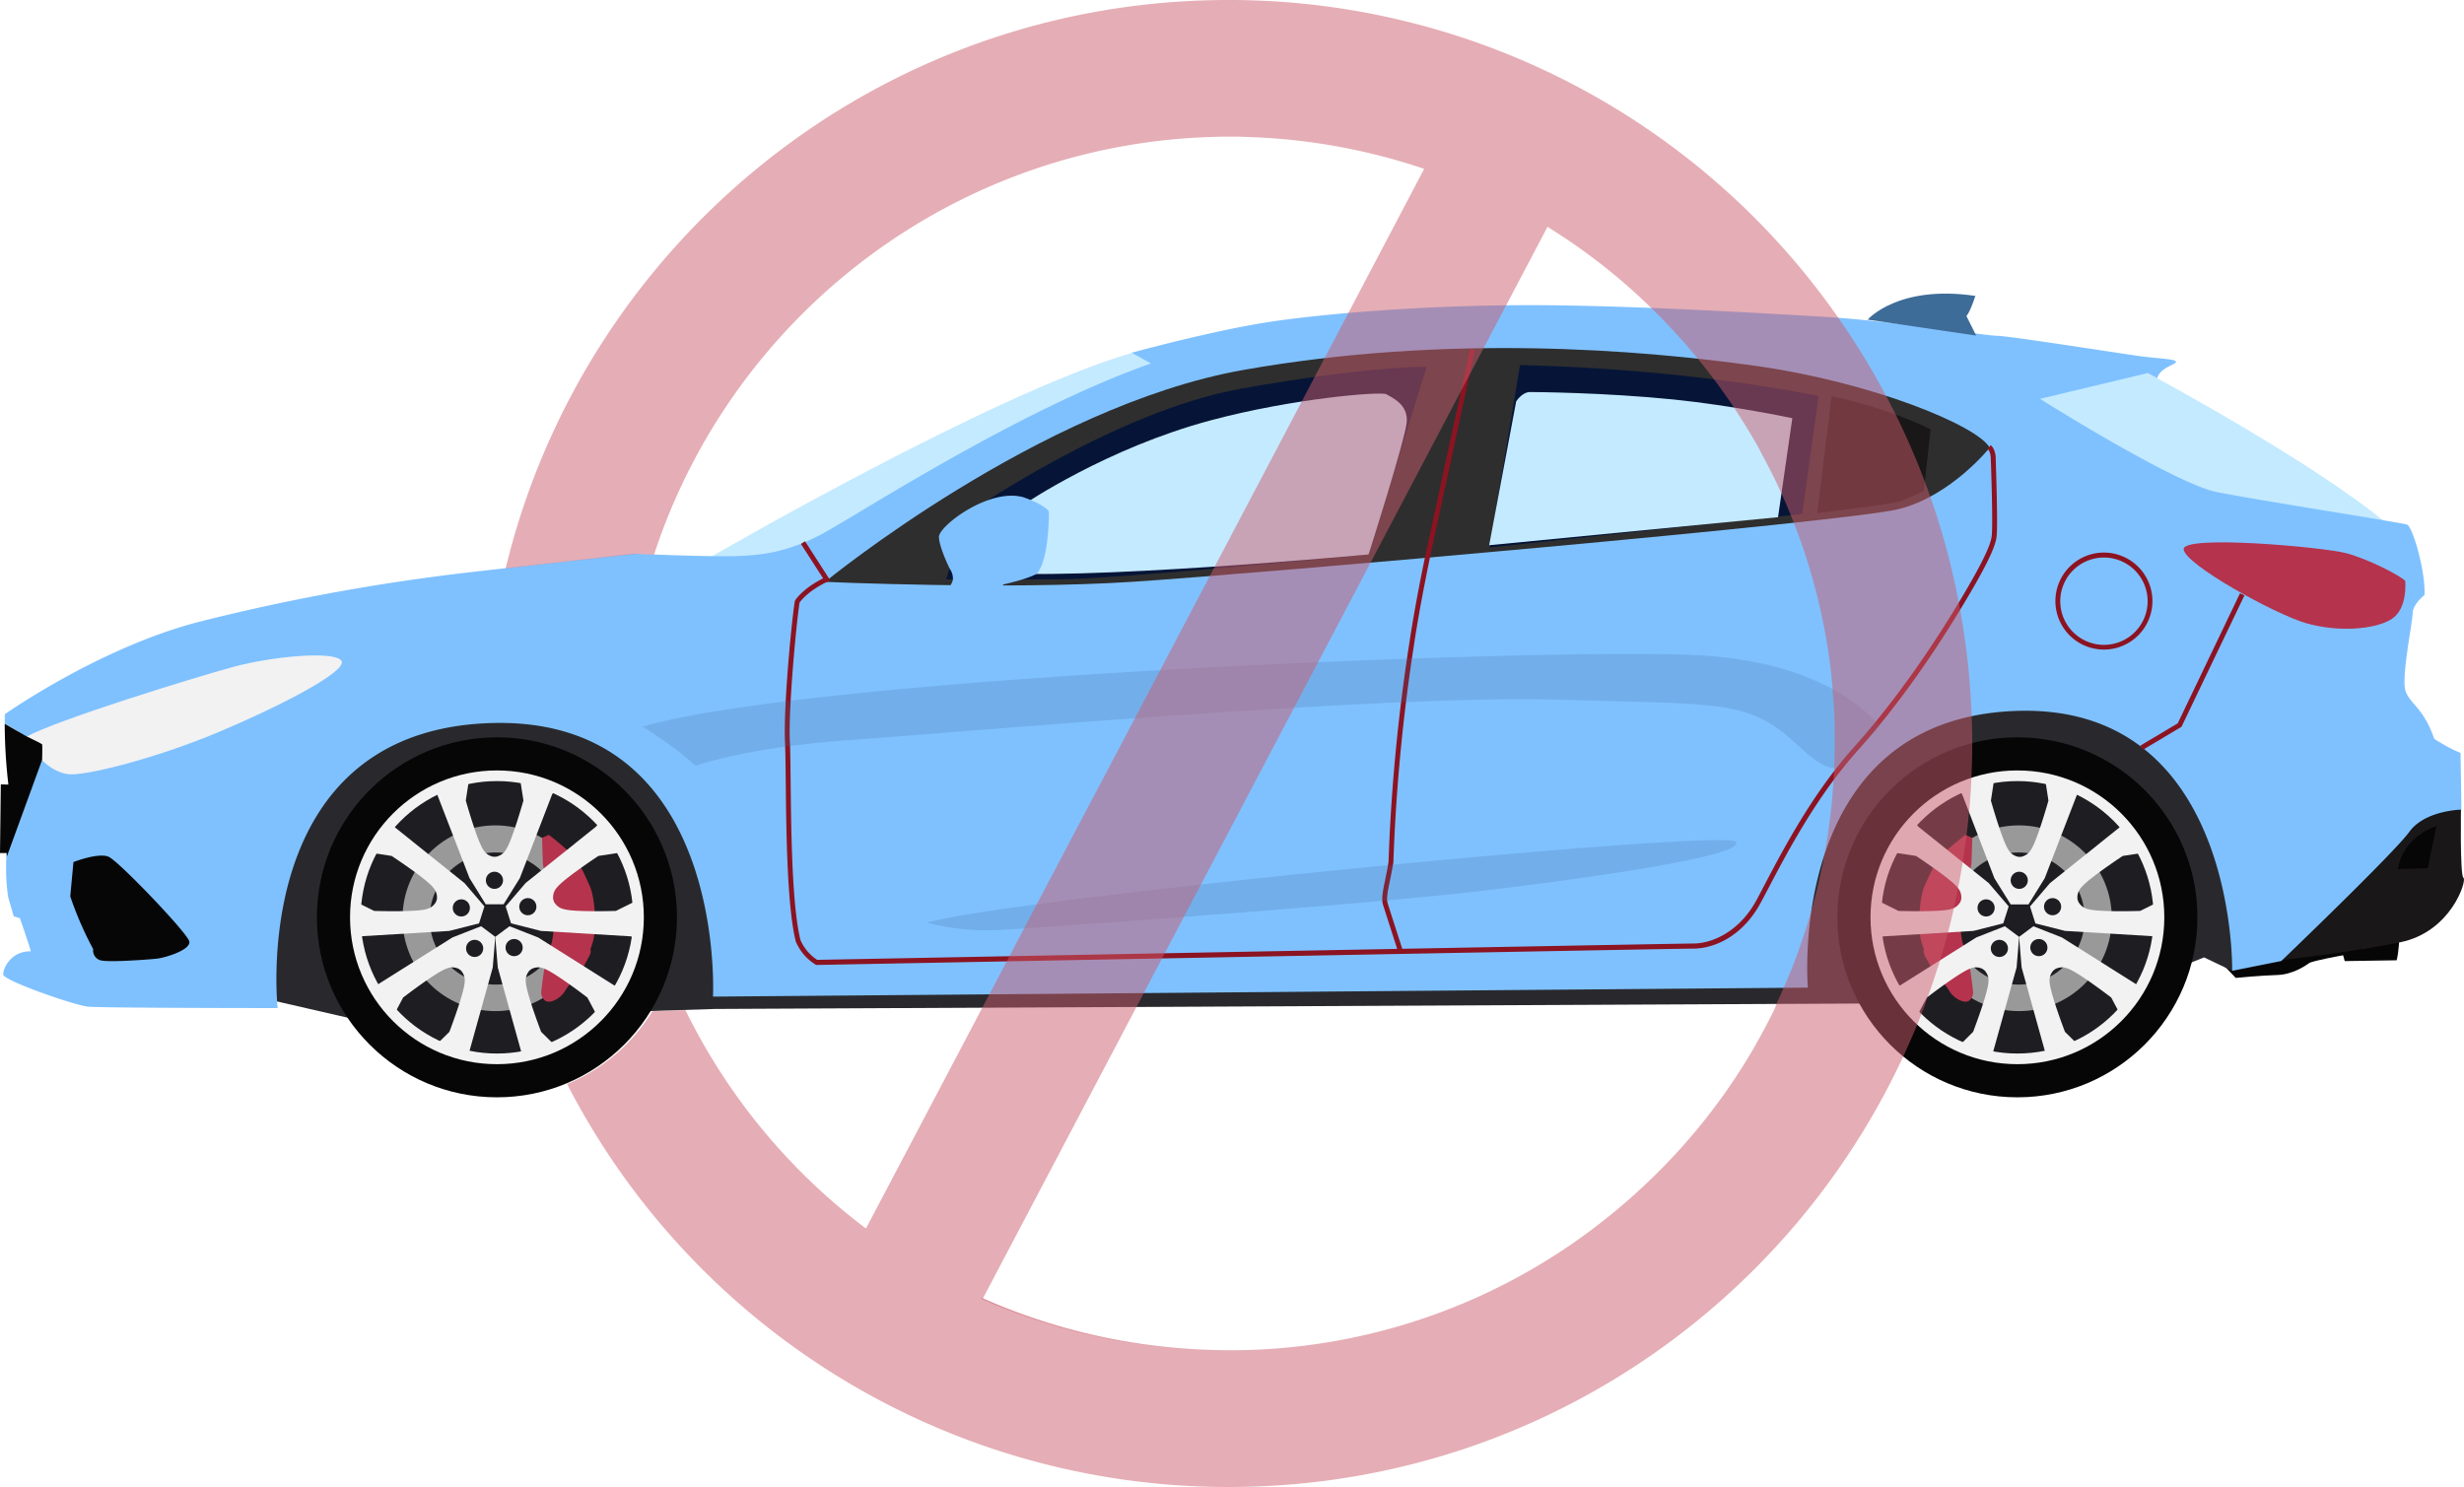 <svg xmlns="http://www.w3.org/2000/svg" viewBox="0 0 846.19 510.76"><defs><style>.cls-1{isolation:isolate;}.cls-2{fill:#070606;}.cls-3{fill:#191717;}.cls-4{fill:#c4eaff;}.cls-5{fill:#29292d;}.cls-6{fill:#7fc1ff;}.cls-7{fill:#f2f2f2;}.cls-8{fill:#1e1d22;}.cls-9{fill:#999;}.cls-10{fill:#b5334c;}.cls-11{fill:#2e2e2e;}.cls-12{mix-blend-mode:multiply;}.cls-13{fill:#8c1321;}.cls-14{fill:#3e6c98;}.cls-15{fill:#061537;}.cls-16{opacity:0.21;}.cls-17{fill:#cc5c6c;opacity:0.5;}</style></defs><g class="cls-1"><g id="Layer_2" data-name="Layer 2"><g id="_4" data-name="4"><path class="cls-2" d="M812.39,325.62l11.25-10.68s1,8.29-.57,14.9l-17.84.28-.56-2S794.13,330,793,330.82s-5.62,3.94-11,4.08-14.19,1-14.19,1l-6.6-6.89Z"/><path class="cls-3" d="M845.17,276.86s-.42,23.93.84,24.66-4.11,18.55-21.71,22.13S781.73,330,781.73,330L821,290.14l7.58-12.65Z"/><path class="cls-4" d="M242.67,192.13s97.38-56.7,146-70.92l11.07,2.42v4.64L265.86,198Z"/><path class="cls-5" d="M91.69,343.19l31.75,7.3,122-3.93,472.7-2.25,38.78-15.46,9.7,4.64L776,288.67s-12.36-21.08-12.65-21.92-64.07-36.54-64.07-36.54H631.83l-413.4,29.51L160,238.08,90.56,275.46Z"/><path class="cls-4" d="M737.57,128.16s55.29,29.54,81.15,50.9l-75.6-9.55-52.83-33.44,17.14-6.47Z"/><path class="cls-6" d="M845,258.6s-3-1-9-4.78c-3.79-10.82-8.15-11.81-9.83-16.3s2.38-23.75,2.38-26.84,4.08-6.32,4.08-6.32c.42-8-4.08-23.47-6-24.17S775.72,171.9,761.25,169,700.58,137,700.58,137l37-8.85,3.26,1.76c1-3.77,6.63-4.69,6.44-5.66s-5.91-1.05-12.23-1.9-45.32-7-49.11-7-37.94-5.27-59.44-6.53-67.17-4-101.17-4-66.18,2.53-86.56,5.34-50.13,11-50.13,11l6.64,3.68c-47.42,16.66-103.91,54.17-114.66,59.44s-18.55,6.54-29.09,6.75-33.72-.85-33.72-.85-26.77,3-54.17,6.12a713.48,713.48,0,0,0-95.27,17.28c-34.28,8.85-66.74,31.76-66.74,31.76v3.23s10.82,5.9,11.38,8.57.84,3.79-5.62,15.74c-8,16-4.57,35.34-4.57,35.34l1.9,6.53,2.11.63s2.31,6.54,3.79,11.39c-6.75-.21-9.7,5.9-9.49,8s24.45,10.53,29.09,11,65.13.49,65.13.49-10.3-93.45,70.82-97.8c83.75-4.5,78.69,93.86,78.69,93.86l376-3.09s-7.87-91.33,70.4-95c77.06-3.59,75.32,89.23,75.32,89.23l16.86-3.37s38.64-37,44-44.4,17.85-7.59,17.85-7.59C845.28,275,845,258.6,845,258.6Z"/><circle class="cls-2" cx="170.66" cy="315.08" r="61.83"/><circle class="cls-7" cx="170.66" cy="315.08" r="50.45"/><circle class="cls-8" cx="170.66" cy="315.08" r="46.79"/><circle class="cls-9" cx="170.13" cy="315.4" r="31.9"/><circle class="cls-8" cx="170.24" cy="315.5" r="22.69"/><path class="cls-10" d="M186.16,287.76l.27,8.85a66.21,66.21,0,0,0,1.79,7.83,55.36,55.36,0,0,1,2,8.89c.28,2.07-.06,9.29-1.17,11.69a23.46,23.46,0,0,0-2,7c-.5,3-1.06,7.33-1.06,7.78a3.82,3.82,0,0,0,1.17,3.86c1.79,1.39,5.6-1,6.83-3.19s6-7.44,6.82-9.17,2.63-4.09,1.9-5.15a24.61,24.61,0,0,0,1.73-7.94c0-3.75-.33-10.4-1.95-14s-2.91-6.71-5.09-9.51-8.89-7.94-8.89-7.94Z"/><path class="cls-7" d="M178.54,267.11l1.22,7.86s-3.9,13.8-6,16.86a5,5,0,0,1-3.48,2.45h-.84a5,5,0,0,1-3.48-2.45c-2.11-3.06-6-16.86-6-16.86l1.21-7.86-12,4,1,1.84,11.07,28.67,5.58,9h6.12l5.58-9L189.56,273l1-1.84Z"/><path class="cls-7" d="M134.72,349.64l3.72-7s11.37-8.75,14.88-9.94a5,5,0,0,1,4.26.11l.68.5a5,5,0,0,1,1.32,4c-.14,3.71-5.25,17.11-5.25,17.11L148.67,360l12,4,.3-2.08,8.25-29.6.87-10.52L168,320.22l-.67-.51-2.12-1.57L155.37,322l-26,16.38-1.91.88Z"/><path class="cls-7" d="M126.65,292.8,134.5,294s12,7.91,14.24,10.84a5,5,0,0,1,1.29,4.06l-.26.8a5,5,0,0,1-3.39,2.57c-3.55,1.08-17.89.61-17.89.61l-7.12-3.53.18,12.66,2.06-.39,30.67-1.86,10.23-2.6.8-2.51.25-.81.8-2.51-6.84-8-24-19.23-1.45-1.52Z"/><path class="cls-7" d="M213.36,292.8,205.51,294s-12,7.91-14.24,10.84a5,5,0,0,0-1.29,4.06l.26.8a5,5,0,0,0,3.39,2.57c3.55,1.08,17.89.61,17.89.61l7.12-3.53L218.46,322l-2.06-.39-30.67-1.86-10.23-2.6-.8-2.51-.25-.81-.8-2.51,6.84-8,24-19.23,1.45-1.52Z"/><path class="cls-7" d="M205.44,349.64l-3.72-7s-11.37-8.75-14.89-9.94a4.93,4.93,0,0,0-4.25.11l-.68.5a5,5,0,0,0-1.32,4c.13,3.71,5.25,17.11,5.25,17.11l5.66,5.58-12,4-.3-2.08-8.24-29.6-.87-10.52,2.11-1.57.68-.51,2.11-1.57,9.83,3.85,26,16.38,1.9.88Z"/><circle class="cls-2" cx="692.82" cy="315.08" r="61.83"/><circle class="cls-7" cx="692.82" cy="315.08" r="50.45"/><circle class="cls-8" cx="692.82" cy="315.08" r="46.79"/><circle class="cls-9" cx="693.34" cy="315.4" r="31.9"/><circle class="cls-8" cx="693.24" cy="315.5" r="22.69"/><path class="cls-10" d="M677.32,287.76l-.28,8.85a66.21,66.21,0,0,1-1.79,7.83,55.36,55.36,0,0,0-2,8.89c-.28,2.07.06,9.29,1.18,11.69a23.17,23.17,0,0,1,2,7c.5,3,1.06,7.33,1.06,7.78a3.82,3.82,0,0,1-1.17,3.86c-1.79,1.39-5.59-1-6.82-3.19s-6-7.44-6.83-9.17-2.63-4.09-1.9-5.15a24.61,24.61,0,0,1-1.73-7.94c0-3.75.33-10.4,1.95-14s2.91-6.71,5.09-9.51,8.9-7.94,8.9-7.94Z"/><path class="cls-7" d="M684.93,267.11,683.72,275s3.9,13.8,6,16.86a5,5,0,0,0,3.48,2.45H694a5,5,0,0,0,3.48-2.45c2.11-3.06,6-16.86,6-16.86l-1.21-7.86,12,4-1,1.84-11.07,28.67-5.58,9h-6.11l-5.59-9L673.92,273l-1-1.84Z"/><path class="cls-7" d="M728.75,349.64l-3.71-7s-11.38-8.75-14.89-9.94a5,5,0,0,0-4.26.11l-.67.5a5,5,0,0,0-1.33,4c.14,3.71,5.26,17.11,5.26,17.11l5.66,5.58-12,4-.3-2.08-8.24-29.6-.87-10.52,2.11-1.57.68-.51,2.11-1.57L708.1,322l26,16.38,1.91.88Z"/><path class="cls-7" d="M736.82,292.8,729,294s-12,7.91-14.25,10.84a5,5,0,0,0-1.29,4.06l.26.8a5,5,0,0,0,3.39,2.57c3.56,1.08,17.89.61,17.89.61l7.12-3.53L741.92,322l-2.06-.39-30.67-1.86L699,317.18l-.8-2.51-.25-.81-.8-2.51,6.84-8,24-19.23,1.45-1.52Z"/><path class="cls-7" d="M650.11,292.8,658,294s12,7.91,14.25,10.84a5,5,0,0,1,1.28,4.06l-.25.8a5,5,0,0,1-3.4,2.57c-3.55,1.08-17.89.61-17.89.61l-7.11-3.53L645,322l2.06-.39,30.67-1.86,10.23-2.6.8-2.51.26-.81.8-2.51-6.85-8-24-19.23-1.45-1.52Z"/><path class="cls-7" d="M658,349.64l3.72-7s11.37-8.75,14.89-9.94a5,5,0,0,1,4.26.11l.67.5a5,5,0,0,1,1.33,4c-.14,3.71-5.26,17.11-5.26,17.11L672,360l12,4,.3-2.08,8.24-29.6.87-10.52-2.11-1.57-.68-.51-2.11-1.57L678.69,322l-26,16.38-1.9.88Z"/><path class="cls-11" d="M283.35,199.86S357,139.44,427,127.07s136-7,175.92-1.4,76.16,20.51,80.38,28.1c0,0-13.21,16.58-31.19,21.08s-220.05,22.2-263.33,25S283.35,199.86,283.35,199.86Z"/><path class="cls-2" d="M25.22,296.11s8.57-3.37,12.09-1.82,26.91,26.06,27.68,29-8.22,5.69-11.17,6-16.44,1.33-19.32.56A3.52,3.52,0,0,1,32,326a116.44,116.44,0,0,1-7.87-18.12Z"/><path class="cls-7" d="M13.56,260.21s4,4.85,9.7,5.69,30.49-5.48,51.85-14.47,44.4-20.94,42.15-24.45-23.61-1.55-36.81,2S19.32,247.35,9.2,253C9.2,253,14.68,255.36,13.56,260.21Z"/><path class="cls-10" d="M826,199.51s1,9.59-4.74,13.17-18.34,4.53-29.3,1.37-41.84-20.34-42.05-25.4,48.06-.73,55.86,1.37S824.09,197.61,826,199.51Z"/><g class="cls-12"><path class="cls-13" d="M280.18,331.39l-.2-.12a17.25,17.25,0,0,1-6.69-7.87c-3-11.95-3.27-37.81-3.45-54.92-.06-5.76-.12-10.73-.26-13.78-.56-12,2.36-42.38,3.39-48.24l.15-.36c2.86-3.88,7.58-6.47,9.56-7.44l-7.62-11.83,1.41-.92,8.69,13.49-.92.39c-.06,0-6.29,2.72-9.65,7.16-1,6.27-3.87,35.86-3.33,47.67.15,3.08.2,8.07.26,13.84.19,17,.46,42.78,3.38,54.43a15.48,15.48,0,0,0,5.73,6.8c10.05-.19,295.13-5.61,300.9-5.61,6.32,0,15.81-3.94,21.74-15,.77-1.43,1.6-3,2.49-4.72,6.67-12.71,16.74-31.92,30.92-47.71,12-13.4,24.34-30.36,35.6-49,7.58-12.59,11.19-19.77,11.69-23.3.55-3.81-.28-26.66-.29-26.9,0-.66-.2-2.48-1.11-3.25l1.1-1.28c1.65,1.4,1.7,4.19,1.7,4.5,0,.92.84,23.21.27,27.17-.54,3.81-4.11,11-11.92,23.92-11.31,18.79-23.68,35.84-35.78,49.31-14,15.64-24.06,34.74-30.68,47.37-.9,1.71-1.74,3.3-2.51,4.74-6.27,11.73-16.11,15.9-23.22,15.9-5.83,0-298.16,5.57-301.11,5.62Z"/></g><g class="cls-12"><path class="cls-13" d="M480.26,327.29s-4.43-13.71-5.28-16.46c-.64-2.08-.11-4.66.7-8.56.36-1.74.78-3.77,1.17-6.15A626.58,626.58,0,0,1,484,220.88c2.08-14,5.45-29.82,5.49-30l15.38-71,1.65.35-15.39,71c0,.15-3.39,15.94-5.47,29.87a627.12,627.12,0,0,0-7.15,75.15c-.42,2.52-.84,4.57-1.2,6.33-.75,3.65-1.25,6.06-.74,7.73.85,2.74,5.27,16.43,5.27,16.43Z"/></g><path class="cls-2" d="M1.62,248.62a184.47,184.47,0,0,0,1.26,20.87l-2.6-.07L0,293H2.6l7-39.8Z"/><g class="cls-12"><path class="cls-13" d="M722.54,223.12a16.66,16.66,0,1,1,16.65-16.66A16.67,16.67,0,0,1,722.54,223.12Zm0-31.62a15,15,0,1,0,15,15A15,15,0,0,0,722.54,191.5Z"/></g><g class="cls-12"><polygon class="cls-13" points="735.89 257.56 735.03 256.11 747.88 248.45 769.27 203.78 770.79 204.51 749.18 249.63 735.89 257.56"/></g><path class="cls-14" d="M641.39,109.79s10.39-12.09,37-8.15c-2.11,6.32-3.09,6.88-3.09,6.88l3.37,6.75Z"/><path class="cls-15" d="M324.94,199l6.75-22.21s50.58-35.41,94.43-43.27S489.91,126,489.91,126L470,190.45S382.84,199,363.16,199Z"/><path class="cls-4" d="M351.78,173.16s28.25-19.25,64.08-28.8c28.39-7.58,58.59-10,60.28-8.93s7.59,3.38,6.95,9.7S470,190.45,470,190.45s-102.19,9.48-131.7,5.9Z"/><path class="cls-15" d="M522,125.39l-10.4,62.67L618.9,176.53l5.62-40.46S582.37,126.79,522,125.39Z"/><path class="cls-3" d="M629,136.07l-4.92,40.18s24.87-2.95,28-3.93a90,90,0,0,0,8.57-3.65L663,147.45S649.4,140.42,629,136.07Z"/><path class="cls-4" d="M520.68,137.89s2-3.23,4.78-3.23c1.51,0,25.64.16,49.29,2.56,20.34,2.07,40.78,6.43,40.78,6.43l-4.92,34-99.2,9.62Z"/><path class="cls-6" d="M326.24,195.5s-3.69-7.37-3.79-11.06,17.11-16.9,28.91-13.67c5.9,2,8.85,4.36,8.85,5.13s.07,16.23-4.07,21.08c-2.74,1.83-11.66,3.79-11.66,3.79s.84,8-.36,10.26-2.81,4.57-11.24,3.51-10.68-6.6-10.33-7.51,4.71-6.19,4.71-8.22A5.63,5.63,0,0,0,326.24,195.5Z"/><path class="cls-2" d="M836.7,283.75s-11.38,3.37-13.2,14.75l10.25-.28Z"/><path class="cls-2" d="M9.56,253.15s-8.08,19.22-7.24,41.14L14.47,261s.14-5.12,0-5.34S9.56,253.15,9.56,253.15Z"/><g class="cls-16"><path class="cls-14" d="M238.81,263.09s16.86-6.32,52.69-8.85,183.8-15.6,242.81-13.91,66.19,0,83.47,16c9.7,9.27,13.91,8.43,16,5.9s11.8-12.65,11.8-12.65-14.75-21.5-60.7-24.45S281,231.9,220.68,249.6C220.68,249.6,232.91,257.19,238.81,263.09Z"/></g><g class="cls-16"><path class="cls-14" d="M318.34,316.91a81.57,81.57,0,0,0,25.29,2.53C357.54,318.6,466.72,311,508.88,306s90.63-12.23,87.26-16.86S347,308.48,318.34,316.91Z"/></g><circle class="cls-8" cx="169.81" cy="302.37" r="2.95"/><circle class="cls-8" cx="158.43" cy="311.85" r="2.95"/><circle class="cls-8" cx="163" cy="325.76" r="2.95"/><circle class="cls-8" cx="176.56" cy="325.48" r="2.95"/><circle class="cls-8" cx="181.27" cy="311.43" r="2.95"/><circle class="cls-8" cx="693.45" cy="302.37" r="2.95"/><circle class="cls-8" cx="682.07" cy="311.85" r="2.95"/><circle class="cls-8" cx="686.63" cy="325.76" r="2.95"/><circle class="cls-8" cx="700.19" cy="325.48" r="2.95"/><circle class="cls-8" cx="704.9" cy="311.43" r="2.95"/><path class="cls-17" d="M677.12,246.15q-.29-8-1.06-15.94c-.66-6.77-1.59-13.48-2.78-20.09-.15-.83-.3-1.66-.46-2.5A252.35,252.35,0,0,0,663,170.84c-.5-1.41-1-2.81-1.52-4.2v0a253.51,253.51,0,0,0-10.58-24.49c-1.07-2.14-2.16-4.27-3.29-6.39a251.35,251.35,0,0,0-16.27-26.57A255.07,255.07,0,0,0,421.9,0C301.57,0,200.67,83.23,173.65,195.26c23.79-2.72,44.73-5,44.73-5l6.23.25C251.84,107.27,330,47.13,422.29,46.93h1.57q8.19.11,16.44.82A209.84,209.84,0,0,1,489.09,58h0L463,107.61l-8.16,15.47-3.4,6.46L447,138l-29.84,56.63-.4.76-1.32,2.51h0l-17,32.28-8.72,16.56-.42.8L356,310.67,351.62,319l-5,9.5-.89,1.7-6,11.41-2.41,4.57-39.93,75.79a209.13,209.13,0,0,1-62-75l-11.38.38a62.06,62.06,0,0,1-29.26,25A255.34,255.34,0,0,0,421.9,510.76c102.77,0,191.37-60.7,231.87-148.21q2.52-5.43,4.78-11h0c.5-1.23,1-2.45,1.46-3.69.43-1.05.83-2.1,1.22-3.16h0a.49.49,0,0,0,0-.11q2-5.34,3.75-10.8h0c.32-1,.64-2,1-3,.06-.17.1-.33.15-.49q1.51-4.93,2.82-9.92h0c.72-2.73,1.4-5.47,2-8.24h0c.57-2.5,1.1-5,1.58-7.52.58-2.94,1.11-5.89,1.57-8.86q.48-3,.88-6h0c.13-.92.25-1.83.36-2.76.38-3.06.7-6.15,1-9.25q.28-3.19.48-6.39c0-.44.05-.88.06-1.33.06-.87.11-1.76.14-2.63q.29-6,.29-12Q677.29,250.75,677.12,246.15ZM608.78,347.88q-.75,1.51-1.53,3c-.44.86-.89,1.72-1.35,2.57-.07.15-.16.29-.23.44-.63,1.18-1.27,2.35-1.93,3.51-.33.61-.68,1.21-1,1.81-.09.15-.18.32-.28.48-.44.78-.9,1.54-1.35,2.31l-.09.14c-.48.81-1,1.63-1.47,2.43,0,.08-.09.15-.14.23s-.11.17-.16.27c-.37.59-.74,1.18-1.12,1.77-.74,1.17-1.5,2.35-2.28,3.51q-.57.87-1.17,1.74c-.53.8-1.08,1.6-1.64,2.39-.73,1.06-1.48,2.11-2.25,3.16-.57.77-1.13,1.55-1.71,2.31s-1.15,1.55-1.75,2.3a.94.94,0,0,1-.09.12c-1.84,2.42-3.77,4.79-5.75,7.13l-1.34,1.56-1.34,1.56c-.55.62-1.09,1.24-1.66,1.86s-1.1,1.22-1.67,1.83-1.12,1.21-1.7,1.82c-1.13,1.21-2.28,2.41-3.46,3.58-.33.34-.67.68-1,1-.84.85-1.71,1.7-2.58,2.53-1.57,1.52-3.18,3-4.8,4.49l-.34.31c-.88.79-1.76,1.58-2.65,2.36a.84.84,0,0,0-.18.15l-3.06,2.61h0c-1.1.93-2.22,1.84-3.33,2.73a206.77,206.77,0,0,1-121.15,45.72l-2.11.07c-1.45.06-2.9.08-4.35.09h-2.48c-1.63,0-3.26,0-4.88-.06q-6.93-.17-13.88-.77a208.71,208.71,0,0,1-66-16.92l.18-.34,52.6-99.86,2.5-4.74,6.32-12,.9-1.71L406.54,315l5.89-11.17h0l31.71-60.19.27-.49,8.25-15.68,18-34.16,32.1-60.94,2.93-5.56,3.81-7.22,7.73-14.68,14.21-27h0a206.35,206.35,0,0,1,35.61,27.84q5.28,5.16,10.24,10.72h0c.75.83,1.49,1.67,2.21,2.52.54.62,1.07,1.25,1.59,1.87l.3.35c.11.11.2.23.3.35.42.5.85,1,1.25,1.52l.11.12c.09.11.18.23.28.34.79,1,1.57,1.93,2.33,2.91l.61.78.25.32q.8,1,1.59,2.07l.41.55h0c.39.5.76,1,1.14,1.52s.83,1.11,1.22,1.68.81,1.11,1.21,1.67l1.19,1.69c.4.57.79,1.13,1.17,1.7s.64.94.95,1.42c.45.65.88,1.3,1.31,2s.76,1.18,1.13,1.77l1.09,1.74a0,0,0,0,1,0,0c.11.16.21.32.31.49q1.74,2.81,3.4,5.67c.69,1.2,1.38,2.42,2,3.64s1.38,2.53,2,3.8q.53,1,1,1.92c.66,1.28,1.3,2.57,1.94,3.87.3.63.61,1.27.91,1.91q.84,1.8,1.65,3.6c0,.1.09.2.13.29.3.65.58,1.29.86,1.95s.57,1.33.85,2l.83,2c.06.17.14.33.2.5.28.68.55,1.37.82,2.07.08.17.15.36.22.54.25.62.49,1.25.73,1.88.07.2.15.41.23.61q.89,2.35,1.7,4.73a.94.94,0,0,1,.06.15l.51,1.46c.21.65.43,1.3.64,1.94q1.79,5.44,3.26,11,.3,1.07.57,2.13c.17.69.35,1.39.52,2.09.11.44.21.88.32,1.33.23,1,.45,1.91.66,2.87.14.61.27,1.22.4,1.83.06.27.11.54.17.8.15.69.29,1.39.42,2.09q.6,3,1.11,6c.09.53.17,1.07.26,1.6q.64,4,1.14,8.13l0,.25c.07.61.14,1.23.2,1.85s.16,1.5.24,2.25c0,.45.09.9.13,1.35,0,.18,0,.36,0,.54,0,.37.07.74.1,1.11l.12,1.52c0,.76.11,1.5.16,2.26s.1,1.52.14,2.27l.11,2.28c0,.72.06,1.44.08,2.16,0,.28,0,.55,0,.82,0,.58,0,1.17,0,1.76q.13,6.6-.14,13.26c0,.48,0,1-.07,1.44-.05,1-.11,2-.17,3-.12,1.81-.25,3.6-.41,5.41-.09,1.06-.19,2.14-.3,3.2q-.35,3.31-.8,6.6c-.08.67-.18,1.34-.28,2-.17,1.21-.36,2.44-.56,3.65-.1.69-.23,1.36-.35,2,0,.25-.07.48-.12.71-.09.56-.2,1.11-.3,1.66s-.17.9-.25,1.35-.18.92-.27,1.38c0,.13,0,.25-.08.38-.15.76-.31,1.51-.46,2.27s-.33,1.52-.5,2.28l-.45,2c-.49,2.13-1,4.26-1.61,6.37-.07.31-.16.63-.24.93-.18.67-.36,1.33-.55,2s-.42,1.49-.65,2.23-.44,1.48-.66,2.22c-.35,1.12-.7,2.23-1.07,3.34-.19.63-.4,1.25-.61,1.87s-.47,1.4-.72,2.09-.39,1.11-.58,1.67c-.34.94-.69,1.86-1,2.8s-.79,2.07-1.2,3.11a2.09,2.09,0,0,0-.08.23c-.41,1-.84,2.08-1.27,3.12s-.81,1.95-1.22,2.91l-.25.57c-.09.19-.17.39-.26.59-.33.76-.68,1.53-1,2.29l-1.48,3.21C609.77,345.85,609.29,346.86,608.78,347.88Z"/><path class="cls-17" d="M416.79,463.76q-6.93-.17-13.89-.77a208.65,208.65,0,0,1-66-16.92l.17-.34A207.52,207.52,0,0,0,416.79,463.76Z"/></g></g></g></svg>